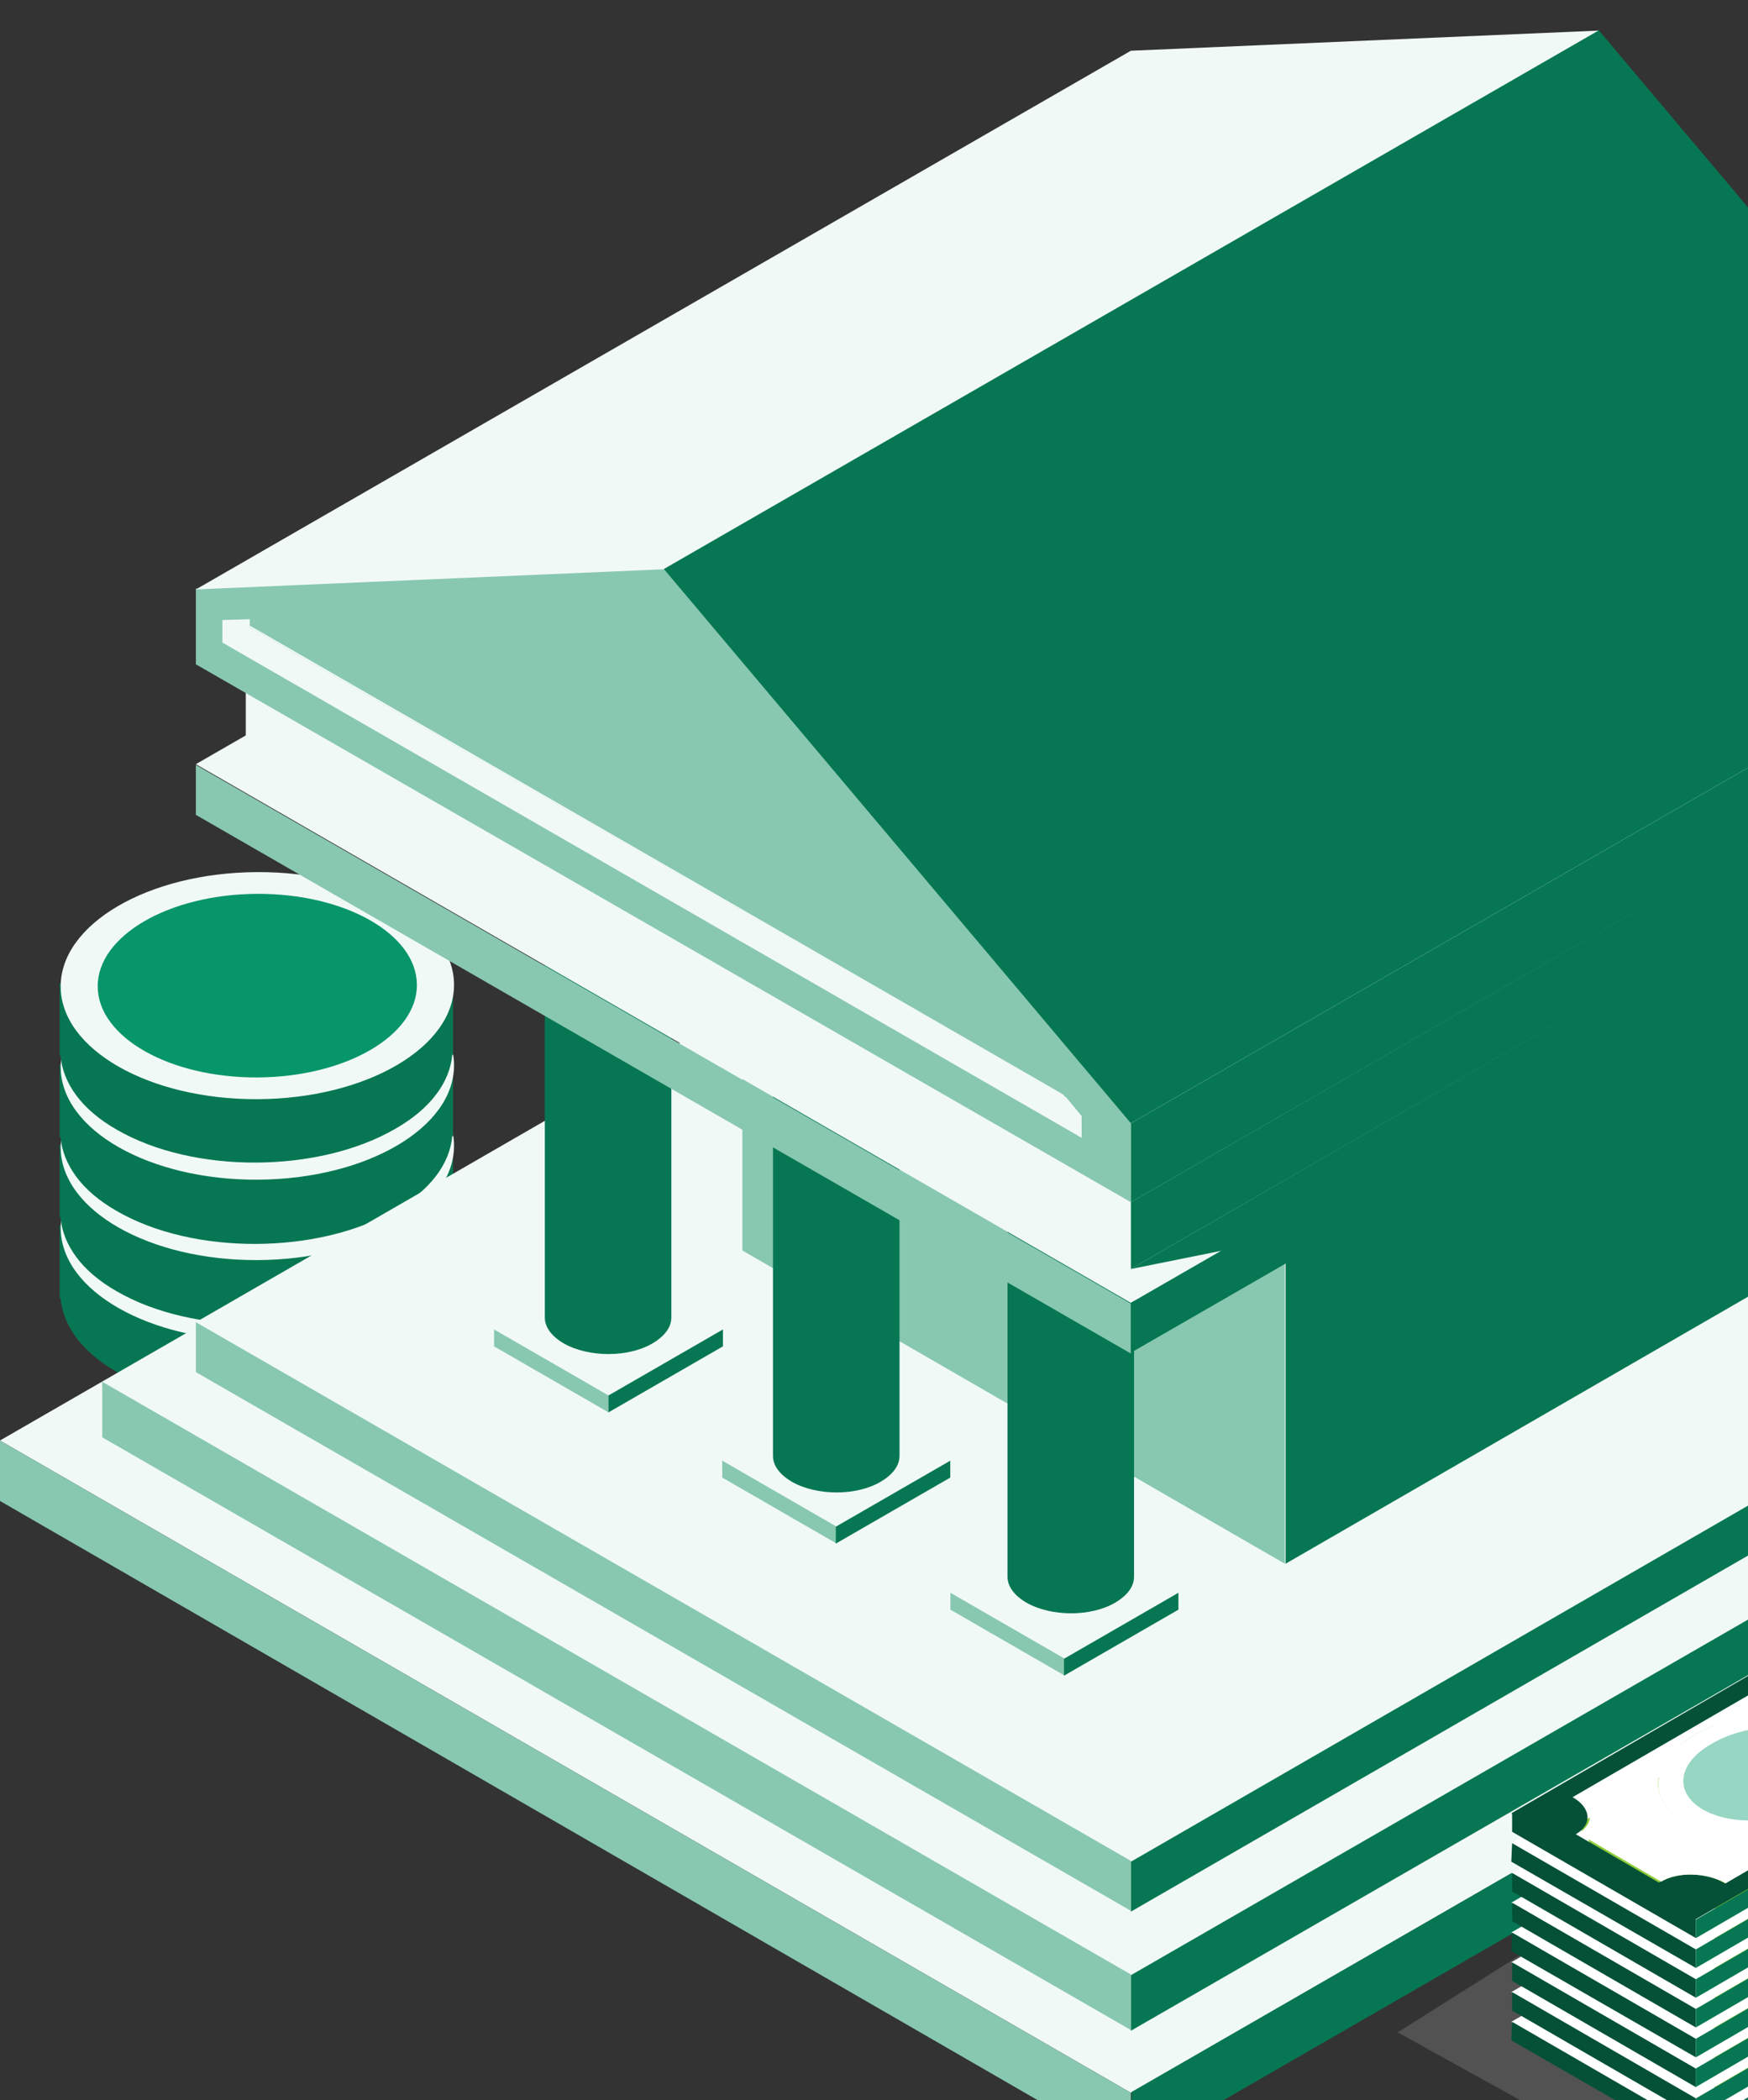 <svg width="313" height="376" viewBox="0 0 313 376" fill="none" xmlns="http://www.w3.org/2000/svg">
<rect x="0" y="0" width="313" height="376" fill="#333333" stroke="none"/>
<g clip-path="url(#clip0_659_7471)">
<path d="M81.123 219.393H74.484C73.474 218.528 72.319 217.662 70.876 216.941C57.164 209.012 34.792 209.156 21.081 217.086C19.782 217.807 18.627 218.672 17.617 219.393H10.688V232.368H10.833C11.266 237.269 14.585 242.026 20.936 245.63C34.648 253.559 57.02 253.415 70.731 245.487C77.082 241.882 80.546 237.125 80.979 232.222H81.123V219.393Z" fill="#077753"/>
<path d="M46.202 240.022C65.652 239.908 81.366 230.716 81.3 219.489C81.234 208.263 65.414 199.254 45.964 199.368C26.514 199.482 10.8 208.674 10.865 219.901C10.931 231.127 26.752 240.136 46.202 240.022Z" fill="#F1F9F6"/>
<path d="M46.169 236.128C61.953 236.037 74.704 228.604 74.651 219.528C74.598 210.451 61.76 203.167 45.977 203.26C30.194 203.352 17.442 210.784 17.495 219.861C17.548 228.937 30.386 236.221 46.169 236.128Z" fill="#88C8B0"/>
<path d="M81.123 204.972H74.484C73.474 204.107 72.319 203.242 70.876 202.521C57.164 194.593 34.792 194.737 21.081 202.665C19.782 203.386 18.627 204.251 17.617 204.972H10.688V217.947H10.833C11.266 222.848 14.585 227.606 20.936 231.209C34.648 239.139 57.02 238.994 70.731 231.065C77.082 227.461 80.546 222.704 80.979 217.803H81.123V204.972Z" fill="#077753"/>
<path d="M46.202 225.601C65.652 225.488 81.366 216.295 81.3 205.069C81.234 193.842 65.414 184.834 45.964 184.947C26.514 185.061 10.8 194.254 10.865 205.48C10.931 216.706 26.752 225.715 46.202 225.601Z" fill="#F1F9F6"/>
<path d="M46.169 221.708C61.953 221.616 74.704 214.183 74.651 205.107C74.598 196.03 61.76 188.746 45.977 188.839C30.194 188.93 17.442 196.364 17.495 205.441C17.548 214.517 30.386 221.8 46.169 221.708Z" fill="#88C8B0"/>
<path d="M81.123 190.595H74.484C73.474 189.731 72.319 188.866 70.876 188.145C57.164 180.215 34.792 180.359 21.081 188.289C19.782 189.01 18.627 189.875 17.617 190.595H10.688V203.57H10.833C11.266 208.471 14.585 213.228 20.936 216.833C34.648 224.762 57.02 224.618 70.731 216.689C77.082 213.085 80.546 208.327 80.979 203.426H81.123V190.595Z" fill="#077753"/>
<path d="M46.202 211.207C65.652 211.093 81.366 201.899 81.3 190.673C81.234 179.448 65.414 170.438 45.964 170.552C26.514 170.666 10.8 179.858 10.865 191.084C10.931 202.311 26.752 211.321 46.202 211.207Z" fill="#F1F9F6"/>
<path d="M46.169 207.313C61.953 207.221 74.704 199.789 74.651 190.712C74.598 181.636 61.76 174.352 45.977 174.443C30.194 174.536 17.442 181.969 17.495 191.045C17.548 200.122 30.386 207.406 46.169 207.313Z" fill="#88C8B0"/>
<path d="M81.123 176.032H74.484C73.474 175.167 72.319 174.302 70.876 173.581C57.164 165.651 34.792 165.797 21.081 173.725C19.782 174.446 18.627 175.311 17.617 176.032H10.688V189.007H10.833C11.266 193.908 14.585 198.666 20.936 202.269C34.648 210.199 57.02 210.054 70.731 202.126C77.082 198.521 80.546 193.764 80.979 188.863H81.123V176.032Z" fill="#077753"/>
<path d="M46.202 196.793C65.652 196.679 81.366 187.487 81.3 176.26C81.234 165.034 65.414 156.025 45.964 156.139C26.514 156.253 10.8 165.445 10.865 176.672C10.931 187.898 26.752 196.907 46.202 196.793Z" fill="#F1F9F6"/>
<path d="M46.169 192.901C61.953 192.808 74.704 185.375 74.651 176.299C74.598 167.222 61.76 159.938 45.977 160.031C30.194 160.122 17.442 167.555 17.495 176.633C17.548 185.709 30.386 192.992 46.169 192.901Z" fill="#079669"/>
<path d="M-0.009 257.907L202.492 374.679L404.992 257.907L202.492 141.134L-0.009 257.907Z" fill="#F1F9F6"/>
<path d="M-0.009 268.722V257.91L202.492 374.684V385.64L-0.009 268.722Z" fill="#88C8B0"/>
<path d="M405.122 257.91V268.722L202.622 385.496V374.538L405.122 257.91Z" fill="#077753"/>
<path d="M18.308 247.532L202.477 353.636L386.647 247.532L202.477 141.283L18.308 247.532Z" fill="#F1F9F6"/>
<path d="M18.308 257.334V247.387L202.477 353.491V363.438L18.308 257.334Z" fill="#88C8B0"/>
<path d="M386.675 247.522V257.469L202.505 363.575V353.627L386.675 247.522Z" fill="#077753"/>
<path d="M35.072 236.717L202.499 333.163L369.926 236.717L202.499 140.127L35.072 236.717Z" fill="#F1F9F6"/>
<path d="M35.072 245.659V236.72L202.499 333.166V342.105L35.072 245.659Z" fill="#88C8B0"/>
<path d="M369.932 236.72V245.659L202.505 342.249V333.31L369.932 236.72Z" fill="#077753"/>
<path d="M129.325 261.517L149.821 273.338L170.316 261.517L149.821 249.695L129.325 261.517Z" fill="#F1F9F6"/>
<path d="M129.325 264.539V261.511L149.821 273.332V276.36L129.325 264.539Z" fill="#88C8B0"/>
<path d="M170.16 261.511V264.539L149.664 276.36V273.332L170.16 261.511Z" fill="#077753"/>
<path d="M170.179 285.152L190.675 296.972L211.169 285.152L190.675 273.329L170.179 285.152Z" fill="#F1F9F6"/>
<path d="M170.179 288.187V285.161L190.675 296.981V300.009L170.179 288.187Z" fill="#88C8B0"/>
<path d="M211.013 285.161V288.187L190.519 300.009V296.981L211.013 285.161Z" fill="#077753"/>
<path d="M88.47 238.015L108.965 249.836L129.461 238.015L108.965 226.193L88.47 238.015Z" fill="#F1F9F6"/>
<path d="M88.47 241.047V238.02L108.965 249.84V252.868L88.47 241.047Z" fill="#88C8B0"/>
<path d="M129.45 238.02V241.047L108.955 252.868V249.84L129.45 238.02Z" fill="#077753"/>
<path d="M132.929 111.864L230.065 55.785L327.202 111.864L230.065 167.944L132.929 111.864Z" fill="#F1F9F6"/>
<path d="M132.929 111.868V223.883L230.065 279.963V167.947L132.929 111.868Z" fill="#88C8B0"/>
<path d="M327.337 111.868V223.883L230.2 279.963V167.947L327.337 111.868Z" fill="#077753"/>
<path d="M203.067 208.753C203.067 210.483 201.912 212.068 199.748 213.366C195.418 215.961 188.202 215.961 183.727 213.366C181.562 212.068 180.406 210.483 180.406 208.753C180.406 207.022 181.562 205.436 183.727 204.14C188.056 201.544 195.274 201.544 199.748 204.14C201.912 205.436 203.067 207.022 203.067 208.753Z" fill="#F1F9F6"/>
<path d="M203.067 208.758V282.281C203.067 284.011 201.912 285.597 199.748 286.895C195.418 289.489 188.202 289.489 183.727 286.895C181.562 285.597 180.406 284.011 180.406 282.281V208.758C180.406 210.487 181.562 212.073 183.727 213.371C188.056 215.965 195.274 215.965 199.748 213.371C201.912 212.073 203.067 210.487 203.067 208.758Z" fill="#077753"/>
<path d="M161.07 187.117C161.07 188.846 159.915 190.432 157.749 191.73C153.42 194.324 146.203 194.324 141.729 191.73C139.564 190.432 138.409 188.846 138.409 187.117C138.409 185.386 139.564 183.8 141.729 182.504C146.059 179.908 153.275 179.908 157.749 182.504C159.915 183.8 161.07 185.531 161.07 187.117Z" fill="#F1F9F6"/>
<path d="M161.07 187.118V260.641C161.07 262.372 159.915 263.957 157.749 265.254C153.42 267.85 146.203 267.85 141.729 265.254C139.564 263.957 138.409 262.372 138.409 260.641V187.118C138.409 188.848 139.564 190.434 141.729 191.732C146.059 194.326 153.275 194.326 157.749 191.732C159.915 190.577 161.07 188.848 161.07 187.118Z" fill="#077753"/>
<path d="M120.216 162.323C120.216 164.052 119.061 165.638 116.896 166.936C112.566 169.53 105.35 169.53 100.875 166.936C98.71 165.638 97.556 164.052 97.556 162.323C97.556 160.592 98.71 159.006 100.875 157.709C105.205 155.113 112.422 155.113 116.896 157.709C119.061 159.006 120.216 160.592 120.216 162.323Z" fill="#F1F9F6"/>
<path d="M120.216 162.342V235.866C120.216 237.595 119.061 239.181 116.896 240.479C112.566 243.073 105.35 243.073 100.875 240.479C98.71 239.181 97.556 237.595 97.556 235.866V162.342C97.556 164.072 98.71 165.657 100.875 166.955C105.205 169.55 112.422 169.55 116.896 166.955C119.061 165.657 120.216 163.928 120.216 162.342Z" fill="#077753"/>
<path d="M35.072 136.815L202.499 233.26L369.926 136.815L202.499 40.369L35.072 136.815Z" fill="#F1F9F6"/>
<path d="M35.072 145.889V136.951L202.499 233.397V242.335L35.072 145.889Z" fill="#88C8B0"/>
<path d="M369.932 136.801V145.739L202.505 242.185V233.246L369.932 136.801Z" fill="#077753"/>
<path d="M44.011 123.829V135.795L202.488 227.196V215.229L44.011 123.829Z" fill="#F1F9F6"/>
<path d="M360.982 123.829V135.795L202.505 227.196V215.229L360.982 123.829Z" fill="#077753"/>
<path d="M202.505 227.197L218.958 223.882L369.932 136.806L360.982 131.616V135.653L202.505 227.197Z" fill="#077753"/>
<path d="M35.072 118.935L202.499 215.237V201.109L118.786 101.78L35.072 105.384V118.935Z" fill="#88C8B0"/>
<path d="M118.773 101.778L286.2 5.333L369.913 104.662L202.487 201.108L118.773 101.778Z" fill="#077753"/>
<path d="M35.072 105.529L118.786 101.925L286.213 5.479L202.499 9.083L35.072 105.529Z" fill="#F1F9F6"/>
<path d="M369.932 118.787V104.659L202.505 201.105V215.234L369.932 118.787Z" fill="#077753"/>
<path d="M193.679 199.811V203.704L39.82 115.042V111.006L44.728 110.862V112.303L190.938 196.495L193.679 199.811Z" fill="#F1F9F6"/>
<path d="M190.809 196.501L44.744 112.308V110.867L117.344 107.839L190.809 196.501Z" fill="#F1F9F6"/>
<path d="M190.809 196.199L44.744 112.008V110.566L117.344 107.539L190.809 196.199Z" fill="#88C8B0"/>
<path opacity="0.41" d="M303.678 384.331H287.225L250.275 363.86L306.999 328.106L303.678 384.331Z" fill="#808080"/>
<path d="M330.086 346.699C336.869 350.591 335.86 357.511 328.064 362.124C320.127 366.737 308.292 367.314 301.508 363.422C294.724 359.53 295.734 352.61 303.528 347.997C311.323 343.24 323.302 342.806 330.086 346.699ZM321.57 360.251L323.014 360.972L325.755 359.386L324.313 358.665L325.611 357.944V355.06L323.014 353.475L320.704 353.042L311.755 355.06L310.889 354.916L310.456 354.629V353.908L313.776 351.889L317.095 350.88L315.22 348.718L311.467 349.726L310.311 350.303L308.868 349.438L306.126 351.024L307.424 351.745L306.126 352.466V355.348L308.724 356.935L311.033 357.367L319.982 355.348L320.704 355.494L321.136 355.781V356.502L317.817 358.521L314.498 359.53L316.374 361.692L320.126 360.682L321.57 360.251Z" fill="#278704"/>
<path d="M327.772 328.824L360.68 347.854L303.523 381.012L270.616 361.982L327.772 328.824ZM308.863 374.523L349.133 351.17C345.814 349.296 345.524 346.269 348.411 344.537C348.556 344.394 348.7 344.394 348.845 344.394L333.834 335.744C333.69 335.888 333.546 335.888 333.4 336.032C330.369 337.762 325.318 337.618 321.854 335.744L281.585 359.098C284.904 360.973 285.194 364.001 282.163 365.73L297.029 374.38C300.348 372.362 305.544 372.65 308.863 374.523Z" fill="white"/>
<path d="M315.202 349.011L316.933 351.03L313.614 352.039L310.295 353.912V354.779L310.727 355.066L311.593 355.21L320.542 353.048L322.851 353.481L325.594 355.066V357.95L324.295 358.671L325.594 359.536L322.851 361.121L321.552 360.257L320.398 360.978L316.645 361.986L314.769 359.967L318.089 358.959L321.552 356.94V356.219L320.976 355.931L320.254 355.787L311.305 357.806L308.851 357.373L306.254 355.931V353.048L307.552 352.183L306.254 351.462L308.851 349.876L310.295 350.597L311.449 350.02L315.202 349.011Z" fill="#8ECC37"/>
<path d="M349.16 351.179L309.036 374.532C305.717 372.659 300.52 372.37 297.489 374.245L282.624 365.594C285.653 363.864 285.365 360.837 282.046 358.963L322.314 335.608C325.635 337.483 330.83 337.627 333.861 335.897C334.005 335.752 334.15 335.752 334.295 335.608L349.304 344.257C349.16 344.257 349.016 344.403 348.872 344.403C345.553 346.276 345.841 349.304 349.16 351.179ZM301.386 363.287C308.17 367.179 320.005 366.604 327.944 361.991C335.882 357.377 336.748 350.458 329.964 346.564C323.18 342.671 311.345 343.249 303.408 347.862C295.612 352.475 294.746 359.395 301.386 363.287Z" fill="#8ECC37"/>
<path d="M303.669 381.006V384.321L270.616 365.291L270.76 361.976L303.669 381.006Z" fill="#045137"/>
<path d="M360.657 347.851V351.167L303.645 384.325V381.009L360.657 347.851Z" fill="#077753"/>
<path d="M330.086 341.372C336.869 345.264 336.004 352.184 328.064 356.797C320.127 361.411 308.292 361.986 301.508 358.094C294.724 354.202 295.734 347.282 303.528 342.668C311.323 337.911 323.302 337.478 330.086 341.372ZM321.57 354.922L322.869 355.643L325.611 354.058L324.167 353.337L325.467 352.616V349.732L322.869 348.146L320.56 347.715L311.611 349.732L310.889 349.588L310.456 349.301V348.58L313.776 346.561L317.095 345.552L315.22 343.389L311.467 344.398L310.311 344.975L308.868 344.11L306.126 345.696L307.57 346.417L306.271 347.138V350.021L308.868 351.607L311.177 352.039L320.126 350.021L320.848 350.165L321.282 350.453V351.174L317.961 353.193L314.642 354.202L316.518 356.364L320.271 355.356L321.57 354.922Z" fill="#278704"/>
<path d="M327.772 323.501L360.68 342.529L303.523 375.688L270.616 356.658L327.772 323.501ZM308.863 369.2L349.133 345.846C345.814 343.971 345.524 340.943 348.411 339.214C348.556 339.07 348.7 339.07 348.845 339.07L333.834 330.421C333.69 330.564 333.546 330.564 333.4 330.708C330.369 332.438 325.318 332.294 321.854 330.421L281.585 353.774C284.904 355.649 285.194 358.675 282.163 360.406L297.029 369.056C300.493 367.037 305.544 367.326 308.863 369.2Z" fill="white"/>
<path d="M315.202 343.68L316.933 345.699L313.614 346.708L310.295 348.581V349.446L310.873 349.735L311.593 349.879L320.542 347.716L322.851 348.149L325.594 349.735V352.619L324.295 353.34L325.594 354.205L322.851 355.79L321.552 354.925L320.398 355.646L316.645 356.655L314.769 354.636L318.089 353.627L321.552 351.609V350.888L320.976 350.6L320.254 350.456L311.305 352.473L308.995 352.042L306.254 350.6V347.716L307.552 346.852L306.254 346.131L308.995 344.545L310.295 345.266L311.449 344.689L315.202 343.68Z" fill="#8ECC37"/>
<path d="M349.132 345.835L309.006 369.191C305.687 367.316 300.49 367.028 297.459 368.901L282.593 360.252C285.624 358.522 285.336 355.495 282.016 353.62L322.285 330.266C325.605 332.14 330.801 332.283 333.832 330.554C333.976 330.41 334.12 330.41 334.264 330.266L349.276 338.916C349.132 338.916 348.986 339.059 348.842 339.059C345.523 340.934 345.811 343.962 349.132 345.835ZM301.356 357.945C308.14 361.838 319.976 361.261 327.914 356.648C335.852 352.034 336.719 345.114 329.935 341.222C323.151 337.33 311.315 337.907 303.377 342.52C295.583 347.133 294.718 354.053 301.356 357.945Z" fill="#8ECC37"/>
<path d="M303.67 375.682V378.997L270.762 359.967V356.652L303.67 375.682Z" fill="#045137"/>
<path d="M360.83 342.528L360.686 345.843L303.675 379V375.685L360.83 342.528Z" fill="#077753"/>
<path d="M330.086 336.047C336.869 339.939 336.004 346.859 328.064 351.472C320.127 356.086 308.292 356.663 301.508 352.77C294.724 348.878 295.734 341.958 303.528 337.345C311.323 332.588 323.302 332.155 330.086 336.047ZM321.57 349.599L322.869 350.32L325.611 348.734L324.167 348.013L325.467 347.292V344.409L322.869 342.823L320.56 342.391L311.611 344.409L310.889 344.265L310.456 343.977V343.256L313.776 341.237L317.095 340.228L315.22 338.066L311.467 339.074L310.311 339.651L308.868 338.787L306.126 340.372L307.57 341.093L306.271 341.814V344.698L308.868 346.284L311.177 346.715L320.126 344.698L320.848 344.842L321.282 345.129V345.85L317.961 347.869L314.642 348.878L316.518 351.041L320.271 350.03L321.57 349.599Z" fill="#278704"/>
<path d="M327.772 318.165L360.68 337.195L303.523 370.352L270.616 351.322L327.772 318.165ZM308.863 363.866L349.133 340.51C345.814 338.637 345.524 335.609 348.411 333.88C348.556 333.734 348.7 333.734 348.845 333.734L333.834 325.085C333.69 325.229 333.546 325.229 333.4 325.373C330.369 327.104 325.318 326.958 321.854 325.085L281.585 348.44C284.904 350.314 285.194 353.341 282.163 355.071L297.029 363.72C300.493 361.703 305.544 361.991 308.863 363.866Z" fill="white"/>
<path d="M315.202 338.349L316.933 340.366L313.614 341.377L310.295 343.25V344.115L310.873 344.404L311.593 344.548L320.542 342.385L322.851 342.818L325.594 344.404V347.286L324.295 348.007L325.594 348.873L322.851 350.459L321.552 349.593L320.398 350.314L316.645 351.324L314.769 349.305L318.089 348.296L321.552 346.278V345.557L320.976 345.269L320.254 345.125L311.305 347.142L308.995 346.711L306.254 345.269V342.385L307.552 341.52L306.254 340.799L308.995 339.214L310.295 339.935L311.449 339.358L315.202 338.349Z" fill="#8ECC37"/>
<path d="M349.16 340.515L309.036 363.87C305.717 361.995 300.52 361.707 297.489 363.581L282.624 354.931C285.653 353.202 285.365 350.174 282.046 348.299L322.314 324.945C325.635 326.819 330.83 326.964 333.861 325.233C334.005 325.089 334.15 325.089 334.295 324.945L349.304 333.595C349.16 333.595 349.016 333.739 348.872 333.739C345.553 335.614 345.841 338.641 349.16 340.515ZM301.386 352.625C308.17 356.517 320.005 355.94 327.944 351.327C335.882 346.714 336.748 339.794 329.964 335.902C323.18 332.009 311.345 332.586 303.408 337.199C295.612 341.813 294.746 348.733 301.386 352.625Z" fill="#8ECC37"/>
<path d="M303.67 370.357V373.674L270.762 354.644V351.327L303.67 370.357Z" fill="#045137"/>
<path d="M360.801 337.184L360.657 340.501L303.645 373.659V370.343L360.801 337.184Z" fill="#077753"/>
<path d="M330.086 330.72C336.869 334.613 335.86 341.532 328.064 346.146C320.127 350.759 308.292 351.336 301.508 347.444C294.724 343.551 295.734 336.631 303.528 332.018C311.323 327.26 323.302 326.684 330.086 330.72ZM321.57 344.272L323.014 344.992L325.755 343.406L324.313 342.686L325.611 341.966V339.082L323.014 337.496L320.704 337.063L311.755 339.082L310.889 338.938L310.456 338.649V337.928L313.776 335.911L317.095 334.9L315.22 332.739L311.467 333.748L310.311 334.325L308.868 333.458L306.126 335.046L307.424 335.765L306.126 336.486V339.37L308.724 340.955L311.033 341.389L319.982 339.37L320.704 339.514L321.136 339.803V340.524L317.817 342.541L314.498 343.551L316.374 345.712L320.126 344.704L321.57 344.272Z" fill="#278704"/>
<path d="M327.772 312.829L360.68 331.859L303.523 365.018L270.616 345.988L327.772 312.829ZM308.863 358.53L349.133 335.176C345.814 333.301 345.524 330.274 348.411 328.544C348.556 328.4 348.7 328.4 348.845 328.4L333.834 319.749C333.69 319.895 333.546 319.895 333.4 320.039C330.369 321.768 325.318 321.624 321.854 319.749L281.585 343.105C284.904 344.978 285.194 348.006 282.163 349.737L297.029 358.386C300.348 356.367 305.544 356.657 308.863 358.53Z" fill="white"/>
<path d="M315.202 333.025L316.933 335.043L313.614 336.053L310.295 337.926V338.791L310.727 339.079L311.593 339.224L320.542 337.062L322.851 337.493L325.594 339.079V341.963L324.295 342.683L325.594 343.548L322.851 345.134L321.552 344.269L320.398 344.99L316.645 345.999L314.769 343.981L318.089 342.973L321.552 340.954V340.233L320.976 339.945L320.254 339.8L311.305 341.819L308.851 341.386L306.254 339.945V337.062L307.552 336.197L306.254 335.476L308.851 333.89L310.295 334.611L311.449 334.034L315.202 333.025Z" fill="#8ECC37"/>
<path d="M349.132 335.166L309.006 358.519C305.687 356.646 300.49 356.358 297.459 358.232L282.593 349.582C285.624 347.851 285.336 344.825 282.016 342.95L322.285 319.596C325.605 321.47 330.801 321.614 333.832 319.884C333.976 319.74 334.12 319.74 334.264 319.596L349.276 328.246C349.132 328.246 348.986 328.39 348.842 328.39C345.523 330.265 345.811 333.291 349.132 335.166ZM301.356 347.276C308.14 351.168 319.976 350.591 327.914 345.978C335.852 341.365 336.719 334.589 329.935 330.552C323.151 326.66 311.315 327.237 303.377 331.85C295.583 336.464 294.718 343.383 301.356 347.276Z" fill="#8ECC37"/>
<path d="M303.669 365.023V368.338L270.616 349.308L270.76 345.993L303.669 365.023Z" fill="#045137"/>
<path d="M360.686 331.861V335.178L303.675 368.335V365.018L360.686 331.861Z" fill="#077753"/>
<path d="M330.086 325.374C336.869 329.266 336.004 336.186 328.064 340.8C320.127 345.413 308.292 345.99 301.508 342.098C294.724 338.205 295.734 331.285 303.528 326.672C311.323 321.914 323.302 321.338 330.086 325.374ZM321.57 338.926L322.869 339.647L325.611 338.061L324.167 337.34L325.467 336.619V333.736L322.869 332.15L320.56 331.717L311.611 333.736L310.889 333.592L310.456 333.303V332.582L313.776 330.564L317.095 329.554L315.22 327.393L311.467 328.402L310.311 328.979L308.868 328.258L306.126 329.844L307.57 330.564L306.271 331.285V334.167L308.868 335.755L311.177 336.186L320.126 334.167L320.848 334.313L321.282 334.601V335.322L317.961 337.34L314.642 338.349L316.518 340.512L320.271 339.502L321.57 338.926Z" fill="#278704"/>
<path d="M327.772 307.495L360.68 326.525L303.523 359.683L270.616 340.653L327.772 307.495ZM308.863 353.194L349.133 329.841C345.814 327.967 345.524 324.94 348.411 323.208C348.556 323.065 348.7 323.065 348.845 323.065L333.834 314.415C333.69 314.559 333.546 314.559 333.4 314.703C330.369 316.434 325.318 316.289 321.854 314.415L281.585 337.769C284.904 339.644 285.194 342.672 282.163 344.401L297.029 353.051C300.493 351.033 305.544 351.321 308.863 353.194Z" fill="white"/>
<path d="M315.202 327.679L316.933 329.697L313.614 330.707L310.295 332.58V333.445L310.873 333.734L311.593 333.878L320.542 331.715L322.851 332.149L325.594 333.734V336.617L324.295 337.337L325.594 338.202L322.851 339.788L321.552 338.923L320.398 339.644L316.645 340.654L314.769 338.635L318.089 337.627L321.552 335.608V334.887L320.976 334.599L320.254 334.455L311.305 336.473L308.995 336.041L306.254 334.599V331.715L307.552 330.851L306.254 330.13L308.995 328.544L310.295 329.265L311.449 328.688L315.202 327.679Z" fill="#8ECC37"/>
<path d="M349.132 329.834L309.006 353.188C305.687 351.315 300.49 351.026 297.459 352.901L282.593 344.251C285.624 342.52 285.336 339.493 282.016 337.619L322.285 314.264C325.605 316.139 330.801 316.283 333.832 314.553C333.976 314.409 334.12 314.409 334.264 314.264L349.276 322.915C349.132 322.915 348.986 323.059 348.842 323.059C345.523 324.932 345.811 327.96 349.132 329.834ZM301.356 341.945C308.14 345.837 319.976 345.26 327.914 340.647C335.852 336.033 336.719 329.114 329.935 325.221C323.151 321.329 311.315 321.904 303.377 326.518C295.583 331.131 294.718 338.052 301.356 341.945Z" fill="#8ECC37"/>
<path d="M303.67 359.677V362.992L270.762 343.962V340.647L303.67 359.677Z" fill="#045137"/>
<path d="M360.83 326.507L360.686 329.824L303.675 362.981V359.666L360.83 326.507Z" fill="#077753"/>
<path d="M330.086 320.039C336.869 323.932 336.004 330.852 328.064 335.465C320.127 340.079 308.292 340.654 301.508 336.762C294.724 332.87 295.734 325.95 303.528 321.336C311.323 316.579 323.302 316.002 330.086 320.039ZM321.57 333.59L322.869 334.311L325.611 332.726L324.167 332.005L325.467 331.284V328.4L322.869 326.814L320.56 326.383L311.611 328.4L310.889 328.256L310.456 327.969V327.248L313.776 325.229L317.095 324.22L315.22 322.057L311.467 323.066L310.311 323.643L308.868 322.778L306.126 324.364L307.57 325.085L306.271 325.806V328.689L308.868 330.275L311.177 330.707L320.126 328.689L320.848 328.833L321.282 329.121V329.842L317.961 331.861L314.642 332.87L316.518 335.032L320.271 334.024L321.57 333.59Z" fill="#278704"/>
<path d="M327.772 302.172L360.68 321.2L303.523 354.359L270.616 335.329L327.772 302.172ZM308.863 347.871L349.133 324.517C345.814 322.642 345.524 319.614 348.411 317.885C348.556 317.741 348.7 317.741 348.845 317.741L333.834 309.091C333.69 309.235 333.546 309.235 333.4 309.379C330.369 311.109 325.318 310.965 321.854 309.091L281.585 332.445C284.904 334.32 285.194 337.348 282.163 339.077L297.029 347.727C300.493 345.708 305.544 345.853 308.863 347.871Z" fill="white"/>
<path d="M315.202 322.344L316.933 324.362L313.614 325.371L310.295 327.245V328.111L310.873 328.399L311.593 328.543L320.542 326.38L322.851 326.813L325.594 328.399V331.282L324.295 332.003L325.594 332.868L322.851 334.454L321.552 333.589L320.398 334.31L316.645 335.319L314.769 333.3L318.089 332.291L321.552 330.272V329.553L320.976 329.263L320.254 329.12L311.305 331.138L308.995 330.705L306.254 329.263V326.38L307.552 325.515L306.254 324.794L308.995 323.208L310.295 323.929L311.449 323.352L315.202 322.344Z" fill="#8ECC37"/>
<path d="M349.132 324.514L309.006 347.868C305.687 345.994 300.49 345.706 297.459 347.58L282.593 338.931C285.624 337.201 285.336 334.173 282.016 332.298L322.285 308.945C325.605 310.818 330.801 310.962 333.832 309.232C333.976 309.088 334.12 309.088 334.264 308.945L349.276 317.594C349.132 317.594 348.986 317.738 348.842 317.738C345.523 319.613 345.811 322.64 349.132 324.514ZM301.356 336.624C308.14 340.516 319.976 339.939 327.914 335.326C335.852 330.713 336.719 323.793 329.935 319.901C323.151 316.008 311.315 316.585 303.377 321.199C295.583 325.812 294.718 332.732 301.356 336.624Z" fill="#8ECC37"/>
<path d="M303.67 354.356V357.671L270.762 338.643V335.326L303.67 354.356Z" fill="#045137"/>
<path d="M360.83 321.191L360.686 324.506L303.675 357.665V354.348L360.83 321.191Z" fill="#077753"/>
<path d="M330.086 314.707C336.869 318.6 335.86 325.52 328.064 330.133C320.127 334.746 308.292 335.323 301.508 331.431C294.724 327.538 295.734 320.619 303.528 316.005C311.323 311.248 323.302 310.671 330.086 314.707ZM321.57 328.259L323.014 328.98L325.755 327.395L324.313 326.674L325.611 325.953V323.069L323.014 321.483L320.704 321.052L311.755 323.069L310.889 322.925L310.456 322.637V321.917L313.776 319.898L317.095 318.889L315.22 316.726L311.467 317.735L310.311 318.312L308.868 317.447L306.126 319.033L307.424 319.754L306.126 320.475V323.358L308.724 324.944L311.033 325.376L319.982 323.358L320.704 323.502L321.136 323.79V324.511L317.817 326.53L314.498 327.538L316.374 329.701L320.126 328.692L321.57 328.259Z" fill="#278704"/>
<path d="M327.772 296.844L360.68 315.873L303.523 349.031L270.616 330.001L327.772 296.844ZM308.863 342.544L349.133 319.189C345.814 317.315 345.524 314.288 348.411 312.557C348.556 312.413 348.7 312.413 348.845 312.413L333.834 303.763C333.69 303.907 333.546 303.907 333.4 304.051C330.369 305.782 325.318 305.637 321.854 303.763L281.585 327.117C284.904 328.992 285.194 332.02 282.163 333.749L297.029 342.399C300.348 340.381 305.544 340.525 308.863 342.544Z" fill="white"/>
<path d="M315.202 317.027L316.933 319.045L313.614 320.055L310.295 321.928V322.793L310.727 323.083L311.593 323.226L320.542 321.064L322.851 321.497L325.594 323.083V325.965L324.295 326.686L325.594 327.55L322.851 329.138L321.552 328.271L320.398 328.992L316.645 330.002L314.769 327.84L318.089 326.975L321.552 324.956V324.235L320.976 323.947L320.254 323.803L311.305 325.821L308.851 325.389L306.254 323.947V321.064L307.552 320.199L306.254 319.478L308.851 317.892L310.295 318.613L311.449 318.036L315.202 317.027Z" fill="#8ECC37"/>
<path d="M349.132 319.172L309.006 342.526C305.687 340.653 300.49 340.363 297.459 342.238L282.593 333.587C285.624 331.858 285.336 328.83 282.016 326.957L322.285 303.602C325.605 305.476 330.801 305.62 333.832 303.891C333.976 303.745 334.12 303.745 334.264 303.602L349.276 312.252C349.132 312.252 348.986 312.396 348.842 312.396C345.523 314.27 345.811 317.297 349.132 319.172ZM301.356 331.281C308.14 335.173 319.976 334.598 327.914 329.984C335.852 325.371 336.719 318.451 329.935 314.559C323.151 310.665 311.315 311.242 303.377 315.855C295.583 320.469 294.718 327.389 301.356 331.281Z" fill="#8ECC37"/>
<path d="M303.669 349.02V352.337L270.616 333.307L270.76 329.992L303.669 349.02Z" fill="#045137"/>
<path d="M360.686 315.852V319.168L303.675 352.327V349.01L360.686 315.852Z" fill="#077753"/>
<path d="M327.772 291.487L360.68 310.517L303.523 343.674L270.616 324.644L327.772 291.487ZM308.863 337.186L349.133 313.832C345.814 311.957 345.524 308.93 348.411 307.2C348.556 307.056 348.7 307.056 348.845 307.056L333.834 298.407C333.69 298.551 333.546 298.551 333.4 298.694C330.369 300.424 325.318 300.28 321.854 298.407L281.585 321.761C284.904 323.636 285.194 326.663 282.163 328.393L297.029 337.042C300.493 335.025 305.544 335.169 308.863 337.186Z" fill="#045137"/>
<path d="M330.075 309.376C323.291 305.484 311.456 306.059 303.517 310.673C295.579 315.286 294.713 322.206 301.497 326.098C308.281 329.992 320.116 329.415 328.054 324.802C335.849 320.044 336.859 313.269 330.075 309.376ZM316.941 313.7L313.622 314.71L310.301 316.728V317.449L310.735 317.738L311.456 317.882L310.591 317.738L310.157 317.449V316.728L313.476 314.854L316.941 313.7ZM316.653 324.658L320.404 323.648L321.56 322.927L320.404 323.504L316.653 324.658Z" fill="white"/>
<path d="M326.625 311.238C321.429 308.21 312.481 308.642 306.419 312.246C300.357 315.707 299.779 320.896 304.832 323.923C310.026 326.951 318.976 326.519 325.038 322.915C331.1 319.455 331.822 314.265 326.625 311.238Z" fill="#97D6C3"/>
<path d="M349.132 313.822L309.006 337.177C305.687 335.302 300.49 335.014 297.459 336.888L282.593 328.238C285.624 326.509 285.336 323.481 282.016 321.606L322.285 298.252C325.605 300.126 330.801 300.271 333.832 298.54C333.976 298.396 334.12 298.396 334.264 298.252L349.276 306.902C349.132 306.902 348.986 307.046 348.842 307.046C345.523 308.921 345.811 311.948 349.132 313.822ZM301.356 325.932C308.14 329.824 319.976 329.247 327.914 324.634C335.852 320.021 336.719 313.101 329.935 309.208C323.151 305.316 311.315 305.893 303.377 310.506C295.583 315.12 294.718 322.039 301.356 325.932Z" fill="white"/>
<path d="M303.67 343.671V346.986L270.762 327.958V324.641L303.67 343.671Z" fill="#045137"/>
<path d="M360.83 310.517L360.686 313.834L303.675 346.991V343.676L360.83 310.517Z" fill="#077753"/>
</g>
<defs>
<clipPath id="clip0_659_7471">
<rect width="405.145" height="389.681" fill="white" transform="translate(-0.009 0.645)"/>
</clipPath>
</defs>
</svg>
